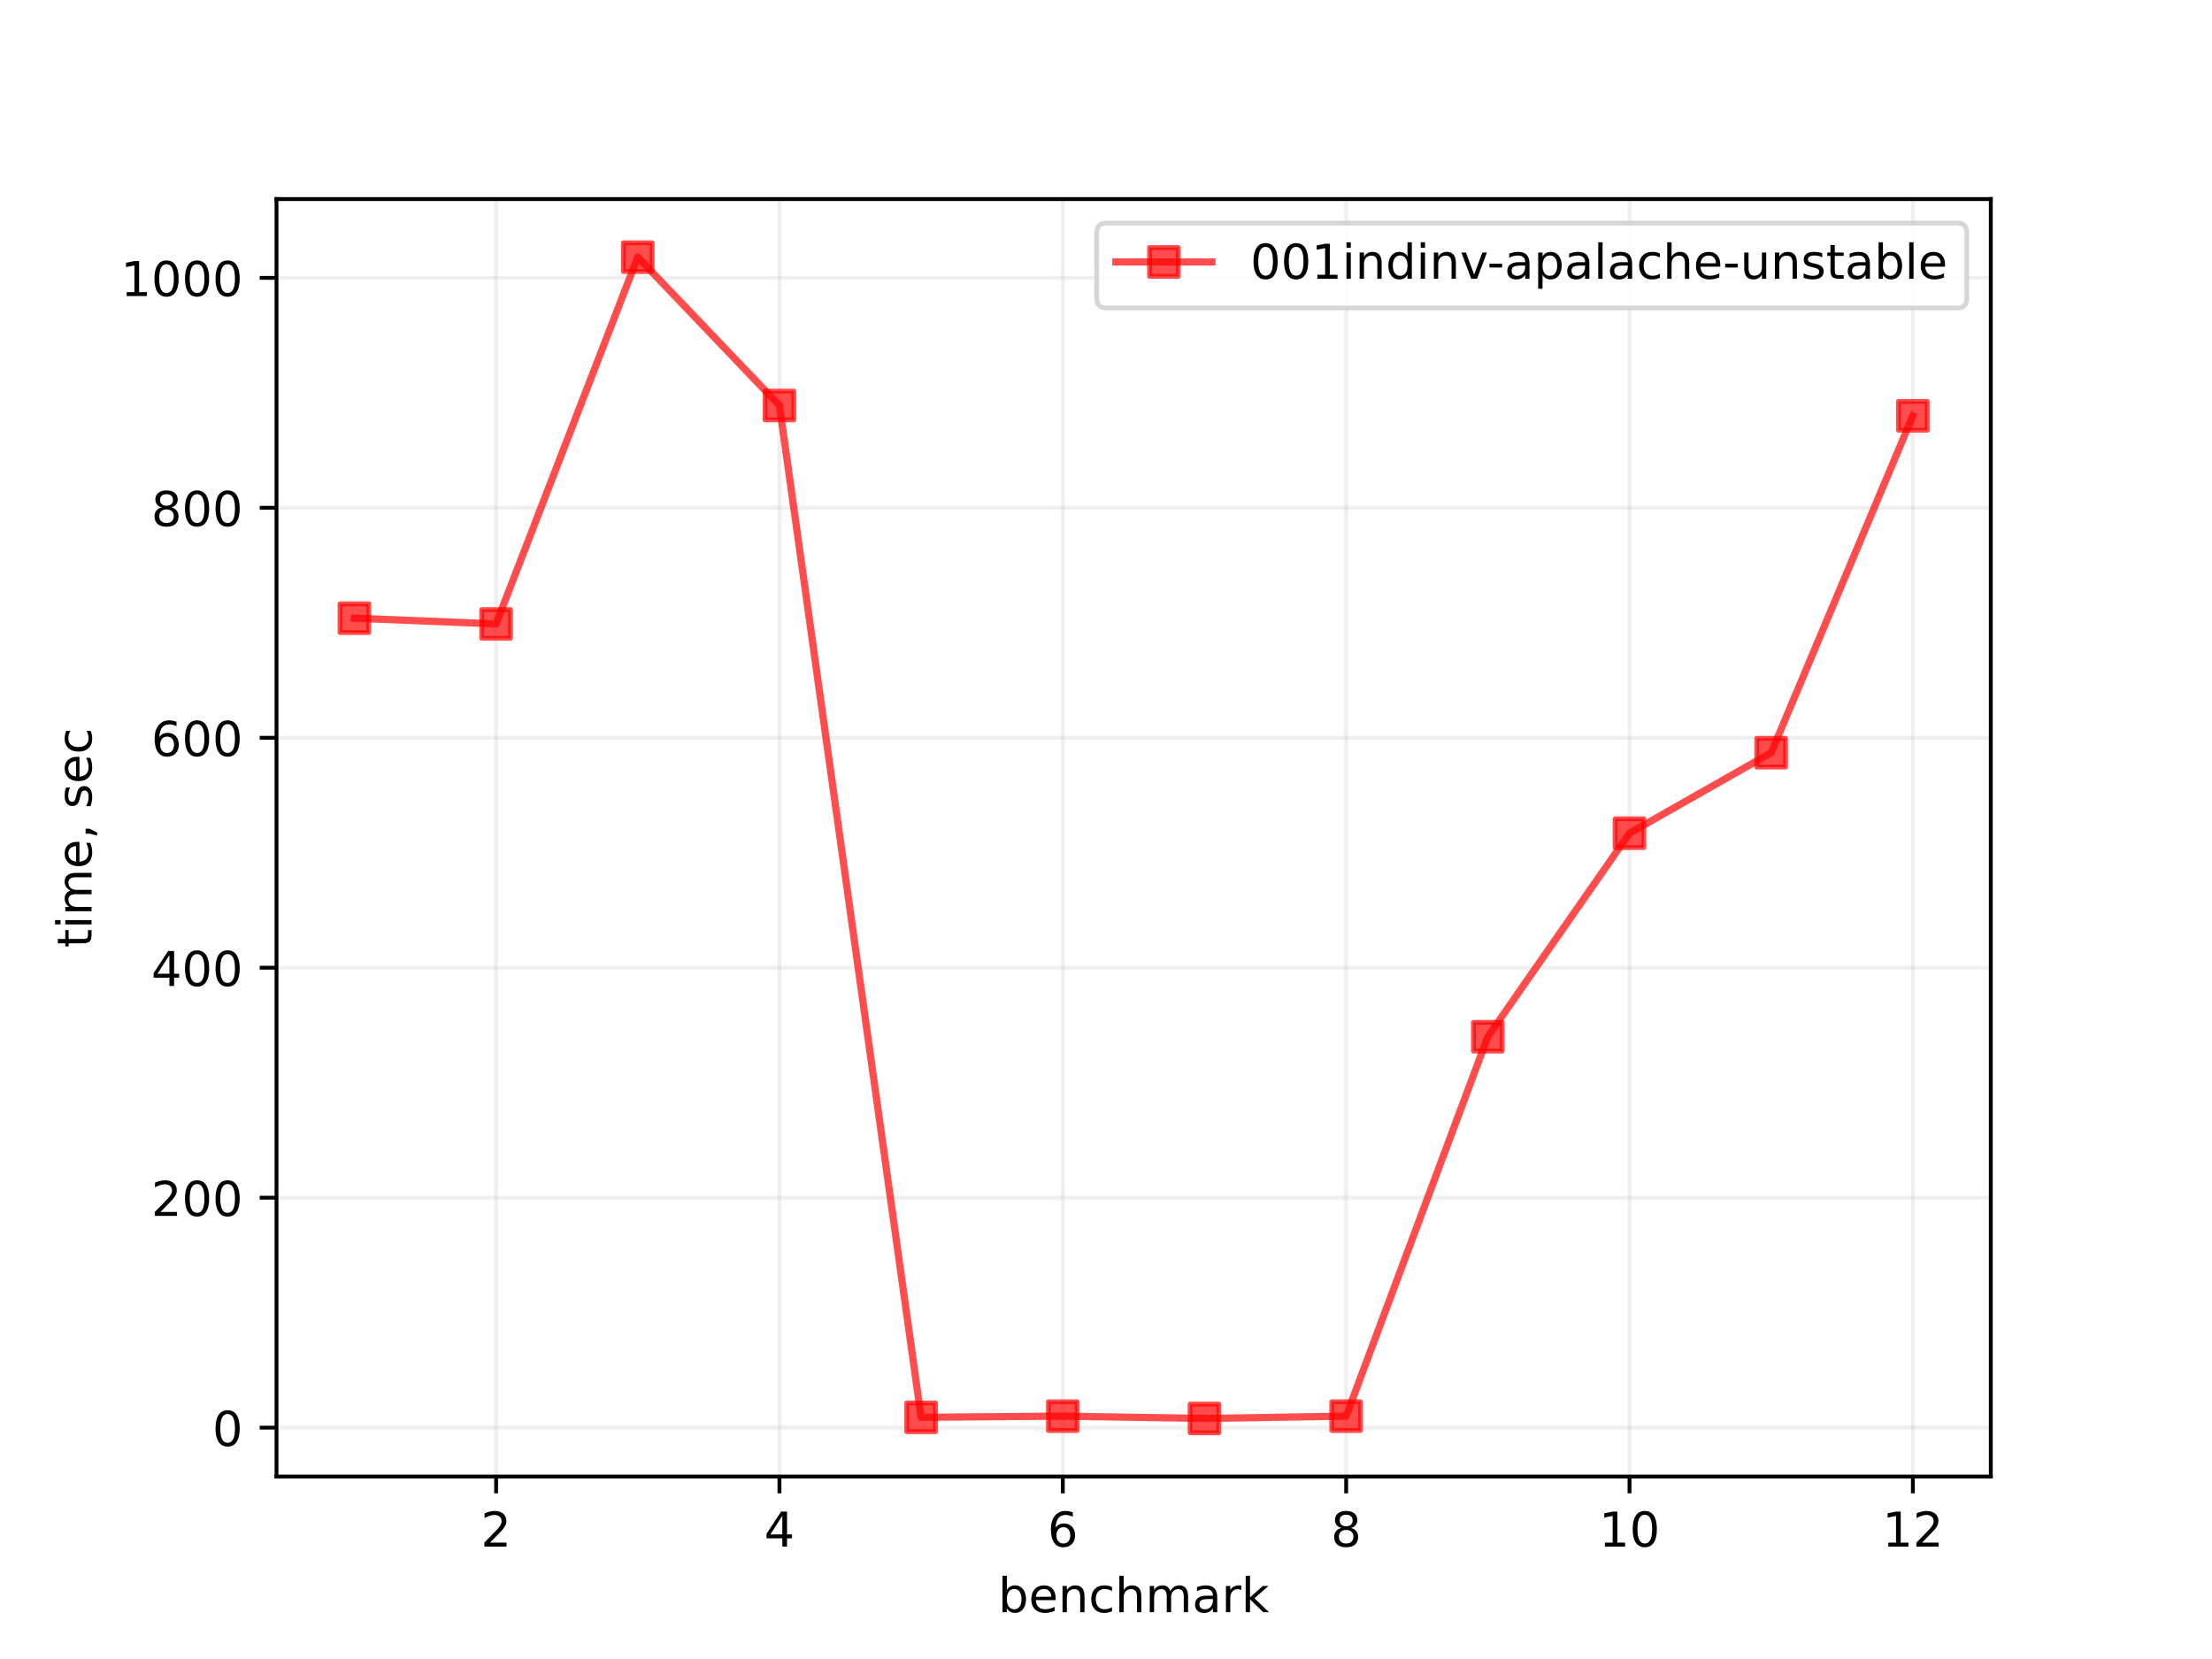 <svg xmlns="http://www.w3.org/2000/svg" xmlns:xlink="http://www.w3.org/1999/xlink" width="614.4" height="460.8" version="1.1" viewBox="0 0 460.8 345.6"><defs><style type="text/css">*{stroke-linecap:butt;stroke-linejoin:round}</style></defs><g id="figure_1"><g id="patch_1"><path d="M 0 345.6 L 460.8 345.6 L 460.8 0 L 0 0 z" style="fill:#fff"/></g><g id="axes_1"><g id="patch_2"><path d="M 57.6 307.584 L 414.72 307.584 L 414.72 41.472 L 57.6 41.472 z" style="fill:#fff"/></g><g id="matplotlib.axis_1"><g id="xtick_1"><g id="line2d_1"><path d="M 103.347 307.584 L 103.347 41.472" clip-path="url(#p902cfd873e)" style="fill:none;stroke:#b0b0b0;stroke-linecap:square;stroke-opacity:.2;stroke-width:.8"/></g><g id="line2d_2"><defs><path id="m6c16508061" d="M 0 0 L 0 3.5" style="stroke:#000;stroke-width:.8"/></defs><g><use style="stroke:#000;stroke-width:.8" x="103.347" y="307.584" xlink:href="#m6c16508061"/></g></g><g id="text_1"><g transform="translate(100.166 322.182)scale(0.1 -0.1)"><defs><path id="DejaVuSans-50" d="M 19.188 8.297 L 53.609 8.297 L 53.609 0 L 7.328 0 L 7.328 8.297 Q 12.938 14.109 22.625 23.891 Q 32.328 33.688 34.812 36.531 Q 39.547 41.844 41.422 45.531 Q 43.312 49.219 43.312 52.781 Q 43.312 58.594 39.234 62.25 Q 35.156 65.922 28.609 65.922 Q 23.969 65.922 18.812 64.312 Q 13.672 62.703 7.812 59.422 L 7.812 69.391 Q 13.766 71.781 18.938 73 Q 24.125 74.219 28.422 74.219 Q 39.75 74.219 46.484 68.547 Q 53.219 62.891 53.219 53.422 Q 53.219 48.922 51.531 44.891 Q 49.859 40.875 45.406 35.406 Q 44.188 33.984 37.641 27.219 Q 31.109 20.453 19.188 8.297 z"/></defs><use xlink:href="#DejaVuSans-50"/></g></g></g><g id="xtick_2"><g id="line2d_3"><path d="M 162.375 307.584 L 162.375 41.472" clip-path="url(#p902cfd873e)" style="fill:none;stroke:#b0b0b0;stroke-linecap:square;stroke-opacity:.2;stroke-width:.8"/></g><g id="line2d_4"><g><use style="stroke:#000;stroke-width:.8" x="162.375" y="307.584" xlink:href="#m6c16508061"/></g></g><g id="text_2"><g transform="translate(159.194 322.182)scale(0.1 -0.1)"><defs><path id="DejaVuSans-52" d="M 37.797 64.312 L 12.891 25.391 L 37.797 25.391 z M 35.203 72.906 L 47.609 72.906 L 47.609 25.391 L 58.016 25.391 L 58.016 17.188 L 47.609 17.188 L 47.609 0 L 37.797 0 L 37.797 17.188 L 4.891 17.188 L 4.891 26.703 z"/></defs><use xlink:href="#DejaVuSans-52"/></g></g></g><g id="xtick_3"><g id="line2d_5"><path d="M 221.403 307.584 L 221.403 41.472" clip-path="url(#p902cfd873e)" style="fill:none;stroke:#b0b0b0;stroke-linecap:square;stroke-opacity:.2;stroke-width:.8"/></g><g id="line2d_6"><g><use style="stroke:#000;stroke-width:.8" x="221.403" y="307.584" xlink:href="#m6c16508061"/></g></g><g id="text_3"><g transform="translate(218.222 322.182)scale(0.1 -0.1)"><defs><path id="DejaVuSans-54" d="M 33.016 40.375 Q 26.375 40.375 22.484 35.828 Q 18.609 31.297 18.609 23.391 Q 18.609 15.531 22.484 10.953 Q 26.375 6.391 33.016 6.391 Q 39.656 6.391 43.531 10.953 Q 47.406 15.531 47.406 23.391 Q 47.406 31.297 43.531 35.828 Q 39.656 40.375 33.016 40.375 z M 52.594 71.297 L 52.594 62.312 Q 48.875 64.062 45.094 64.984 Q 41.312 65.922 37.594 65.922 Q 27.828 65.922 22.672 59.328 Q 17.531 52.734 16.797 39.406 Q 19.672 43.656 24.016 45.922 Q 28.375 48.188 33.594 48.188 Q 44.578 48.188 50.953 41.516 Q 57.328 34.859 57.328 23.391 Q 57.328 12.156 50.688 5.359 Q 44.047 -1.422 33.016 -1.422 Q 20.359 -1.422 13.672 8.266 Q 6.984 17.969 6.984 36.375 Q 6.984 53.656 15.188 63.938 Q 23.391 74.219 37.203 74.219 Q 40.922 74.219 44.703 73.484 Q 48.484 72.75 52.594 71.297 z"/></defs><use xlink:href="#DejaVuSans-54"/></g></g></g><g id="xtick_4"><g id="line2d_7"><path d="M 280.431 307.584 L 280.431 41.472" clip-path="url(#p902cfd873e)" style="fill:none;stroke:#b0b0b0;stroke-linecap:square;stroke-opacity:.2;stroke-width:.8"/></g><g id="line2d_8"><g><use style="stroke:#000;stroke-width:.8" x="280.431" y="307.584" xlink:href="#m6c16508061"/></g></g><g id="text_4"><g transform="translate(277.25 322.182)scale(0.1 -0.1)"><defs><path id="DejaVuSans-56" d="M 31.781 34.625 Q 24.75 34.625 20.719 30.859 Q 16.703 27.094 16.703 20.516 Q 16.703 13.922 20.719 10.156 Q 24.75 6.391 31.781 6.391 Q 38.812 6.391 42.859 10.172 Q 46.922 13.969 46.922 20.516 Q 46.922 27.094 42.891 30.859 Q 38.875 34.625 31.781 34.625 z M 21.922 38.812 Q 15.578 40.375 12.031 44.719 Q 8.5 49.078 8.5 55.328 Q 8.5 64.062 14.719 69.141 Q 20.953 74.219 31.781 74.219 Q 42.672 74.219 48.875 69.141 Q 55.078 64.062 55.078 55.328 Q 55.078 49.078 51.531 44.719 Q 48 40.375 41.703 38.812 Q 48.828 37.156 52.797 32.312 Q 56.781 27.484 56.781 20.516 Q 56.781 9.906 50.312 4.234 Q 43.844 -1.422 31.781 -1.422 Q 19.734 -1.422 13.25 4.234 Q 6.781 9.906 6.781 20.516 Q 6.781 27.484 10.781 32.312 Q 14.797 37.156 21.922 38.812 z M 18.312 54.391 Q 18.312 48.734 21.844 45.562 Q 25.391 42.391 31.781 42.391 Q 38.141 42.391 41.719 45.562 Q 45.312 48.734 45.312 54.391 Q 45.312 60.062 41.719 63.234 Q 38.141 66.406 31.781 66.406 Q 25.391 66.406 21.844 63.234 Q 18.312 60.062 18.312 54.391 z"/></defs><use xlink:href="#DejaVuSans-56"/></g></g></g><g id="xtick_5"><g id="line2d_9"><path d="M 339.459 307.584 L 339.459 41.472" clip-path="url(#p902cfd873e)" style="fill:none;stroke:#b0b0b0;stroke-linecap:square;stroke-opacity:.2;stroke-width:.8"/></g><g id="line2d_10"><g><use style="stroke:#000;stroke-width:.8" x="339.459" y="307.584" xlink:href="#m6c16508061"/></g></g><g id="text_5"><g transform="translate(333.097 322.182)scale(0.1 -0.1)"><defs><path id="DejaVuSans-49" d="M 12.406 8.297 L 28.516 8.297 L 28.516 63.922 L 10.984 60.406 L 10.984 69.391 L 28.422 72.906 L 38.281 72.906 L 38.281 8.297 L 54.391 8.297 L 54.391 0 L 12.406 0 z"/><path id="DejaVuSans-48" d="M 31.781 66.406 Q 24.172 66.406 20.328 58.906 Q 16.5 51.422 16.5 36.375 Q 16.5 21.391 20.328 13.891 Q 24.172 6.391 31.781 6.391 Q 39.453 6.391 43.281 13.891 Q 47.125 21.391 47.125 36.375 Q 47.125 51.422 43.281 58.906 Q 39.453 66.406 31.781 66.406 z M 31.781 74.219 Q 44.047 74.219 50.516 64.516 Q 56.984 54.828 56.984 36.375 Q 56.984 17.969 50.516 8.266 Q 44.047 -1.422 31.781 -1.422 Q 19.531 -1.422 13.062 8.266 Q 6.594 17.969 6.594 36.375 Q 6.594 54.828 13.062 64.516 Q 19.531 74.219 31.781 74.219 z"/></defs><use xlink:href="#DejaVuSans-49"/><use x="63.623" xlink:href="#DejaVuSans-48"/></g></g></g><g id="xtick_6"><g id="line2d_11"><path d="M 398.487 307.584 L 398.487 41.472" clip-path="url(#p902cfd873e)" style="fill:none;stroke:#b0b0b0;stroke-linecap:square;stroke-opacity:.2;stroke-width:.8"/></g><g id="line2d_12"><g><use style="stroke:#000;stroke-width:.8" x="398.487" y="307.584" xlink:href="#m6c16508061"/></g></g><g id="text_6"><g transform="translate(392.125 322.182)scale(0.1 -0.1)"><use xlink:href="#DejaVuSans-49"/><use x="63.623" xlink:href="#DejaVuSans-50"/></g></g></g><g id="text_7"><g transform="translate(207.937 335.861)scale(0.1 -0.1)"><defs><path id="DejaVuSans-98" d="M 48.688 27.297 Q 48.688 37.203 44.609 42.844 Q 40.531 48.484 33.406 48.484 Q 26.266 48.484 22.188 42.844 Q 18.109 37.203 18.109 27.297 Q 18.109 17.391 22.188 11.75 Q 26.266 6.109 33.406 6.109 Q 40.531 6.109 44.609 11.75 Q 48.688 17.391 48.688 27.297 z M 18.109 46.391 Q 20.953 51.266 25.266 53.625 Q 29.594 56 35.594 56 Q 45.562 56 51.781 48.094 Q 58.016 40.188 58.016 27.297 Q 58.016 14.406 51.781 6.484 Q 45.562 -1.422 35.594 -1.422 Q 29.594 -1.422 25.266 0.953 Q 20.953 3.328 18.109 8.203 L 18.109 0 L 9.078 0 L 9.078 75.984 L 18.109 75.984 z"/><path id="DejaVuSans-101" d="M 56.203 29.594 L 56.203 25.203 L 14.891 25.203 Q 15.484 15.922 20.484 11.062 Q 25.484 6.203 34.422 6.203 Q 39.594 6.203 44.453 7.469 Q 49.312 8.734 54.109 11.281 L 54.109 2.781 Q 49.266 0.734 44.188 -0.344 Q 39.109 -1.422 33.891 -1.422 Q 20.797 -1.422 13.156 6.188 Q 5.516 13.812 5.516 26.812 Q 5.516 40.234 12.766 48.109 Q 20.016 56 32.328 56 Q 43.359 56 49.781 48.891 Q 56.203 41.797 56.203 29.594 z M 47.219 32.234 Q 47.125 39.594 43.094 43.984 Q 39.062 48.391 32.422 48.391 Q 24.906 48.391 20.391 44.141 Q 15.875 39.891 15.188 32.172 z"/><path id="DejaVuSans-110" d="M 54.891 33.016 L 54.891 0 L 45.906 0 L 45.906 32.719 Q 45.906 40.484 42.875 44.328 Q 39.844 48.188 33.797 48.188 Q 26.516 48.188 22.312 43.547 Q 18.109 38.922 18.109 30.906 L 18.109 0 L 9.078 0 L 9.078 54.688 L 18.109 54.688 L 18.109 46.188 Q 21.344 51.125 25.703 53.562 Q 30.078 56 35.797 56 Q 45.219 56 50.047 50.172 Q 54.891 44.344 54.891 33.016 z"/><path id="DejaVuSans-99" d="M 48.781 52.594 L 48.781 44.188 Q 44.969 46.297 41.141 47.344 Q 37.312 48.391 33.406 48.391 Q 24.656 48.391 19.812 42.844 Q 14.984 37.312 14.984 27.297 Q 14.984 17.281 19.812 11.734 Q 24.656 6.203 33.406 6.203 Q 37.312 6.203 41.141 7.25 Q 44.969 8.297 48.781 10.406 L 48.781 2.094 Q 45.016 0.344 40.984 -0.531 Q 36.969 -1.422 32.422 -1.422 Q 20.062 -1.422 12.781 6.344 Q 5.516 14.109 5.516 27.297 Q 5.516 40.672 12.859 48.328 Q 20.219 56 33.016 56 Q 37.156 56 41.109 55.141 Q 45.062 54.297 48.781 52.594 z"/><path id="DejaVuSans-104" d="M 54.891 33.016 L 54.891 0 L 45.906 0 L 45.906 32.719 Q 45.906 40.484 42.875 44.328 Q 39.844 48.188 33.797 48.188 Q 26.516 48.188 22.312 43.547 Q 18.109 38.922 18.109 30.906 L 18.109 0 L 9.078 0 L 9.078 75.984 L 18.109 75.984 L 18.109 46.188 Q 21.344 51.125 25.703 53.562 Q 30.078 56 35.797 56 Q 45.219 56 50.047 50.172 Q 54.891 44.344 54.891 33.016 z"/><path id="DejaVuSans-109" d="M 52 44.188 Q 55.375 50.25 60.062 53.125 Q 64.75 56 71.094 56 Q 79.641 56 84.281 50.016 Q 88.922 44.047 88.922 33.016 L 88.922 0 L 79.891 0 L 79.891 32.719 Q 79.891 40.578 77.094 44.375 Q 74.312 48.188 68.609 48.188 Q 61.625 48.188 57.562 43.547 Q 53.516 38.922 53.516 30.906 L 53.516 0 L 44.484 0 L 44.484 32.719 Q 44.484 40.625 41.703 44.406 Q 38.922 48.188 33.109 48.188 Q 26.219 48.188 22.156 43.531 Q 18.109 38.875 18.109 30.906 L 18.109 0 L 9.078 0 L 9.078 54.688 L 18.109 54.688 L 18.109 46.188 Q 21.188 51.219 25.484 53.609 Q 29.781 56 35.688 56 Q 41.656 56 45.828 52.969 Q 50 49.953 52 44.188 z"/><path id="DejaVuSans-97" d="M 34.281 27.484 Q 23.391 27.484 19.188 25 Q 14.984 22.516 14.984 16.5 Q 14.984 11.719 18.141 8.906 Q 21.297 6.109 26.703 6.109 Q 34.188 6.109 38.703 11.406 Q 43.219 16.703 43.219 25.484 L 43.219 27.484 z M 52.203 31.203 L 52.203 0 L 43.219 0 L 43.219 8.297 Q 40.141 3.328 35.547 0.953 Q 30.953 -1.422 24.312 -1.422 Q 15.922 -1.422 10.953 3.297 Q 6 8.016 6 15.922 Q 6 25.141 12.172 29.828 Q 18.359 34.516 30.609 34.516 L 43.219 34.516 L 43.219 35.406 Q 43.219 41.609 39.141 45 Q 35.062 48.391 27.688 48.391 Q 23 48.391 18.547 47.266 Q 14.109 46.141 10.016 43.891 L 10.016 52.203 Q 14.938 54.109 19.578 55.047 Q 24.219 56 28.609 56 Q 40.484 56 46.344 49.844 Q 52.203 43.703 52.203 31.203 z"/><path id="DejaVuSans-114" d="M 41.109 46.297 Q 39.594 47.172 37.812 47.578 Q 36.031 48 33.891 48 Q 26.266 48 22.188 43.047 Q 18.109 38.094 18.109 28.812 L 18.109 0 L 9.078 0 L 9.078 54.688 L 18.109 54.688 L 18.109 46.188 Q 20.953 51.172 25.484 53.578 Q 30.031 56 36.531 56 Q 37.453 56 38.578 55.875 Q 39.703 55.766 41.062 55.516 z"/><path id="DejaVuSans-107" d="M 9.078 75.984 L 18.109 75.984 L 18.109 31.109 L 44.922 54.688 L 56.391 54.688 L 27.391 29.109 L 57.625 0 L 45.906 0 L 18.109 26.703 L 18.109 0 L 9.078 0 z"/></defs><use xlink:href="#DejaVuSans-98"/><use x="63.477" xlink:href="#DejaVuSans-101"/><use x="125" xlink:href="#DejaVuSans-110"/><use x="188.379" xlink:href="#DejaVuSans-99"/><use x="243.359" xlink:href="#DejaVuSans-104"/><use x="306.738" xlink:href="#DejaVuSans-109"/><use x="404.15" xlink:href="#DejaVuSans-97"/><use x="465.43" xlink:href="#DejaVuSans-114"/><use x="506.543" xlink:href="#DejaVuSans-107"/></g></g></g><g id="matplotlib.axis_2"><g id="ytick_1"><g id="line2d_13"><path d="M 57.6 297.404 L 414.72 297.404" clip-path="url(#p902cfd873e)" style="fill:none;stroke:#b0b0b0;stroke-linecap:square;stroke-opacity:.2;stroke-width:.8"/></g><g id="line2d_14"><defs><path id="m92e578bc9b" d="M 0 0 L -3.5 0" style="stroke:#000;stroke-width:.8"/></defs><g><use style="stroke:#000;stroke-width:.8" x="57.6" y="297.404" xlink:href="#m92e578bc9b"/></g></g><g id="text_8"><g transform="translate(44.237 301.203)scale(0.1 -0.1)"><use xlink:href="#DejaVuSans-48"/></g></g></g><g id="ytick_2"><g id="line2d_15"><path d="M 57.6 249.499 L 414.72 249.499" clip-path="url(#p902cfd873e)" style="fill:none;stroke:#b0b0b0;stroke-linecap:square;stroke-opacity:.2;stroke-width:.8"/></g><g id="line2d_16"><g><use style="stroke:#000;stroke-width:.8" x="57.6" y="249.499" xlink:href="#m92e578bc9b"/></g></g><g id="text_9"><g transform="translate(31.512 253.298)scale(0.1 -0.1)"><use xlink:href="#DejaVuSans-50"/><use x="63.623" xlink:href="#DejaVuSans-48"/><use x="127.246" xlink:href="#DejaVuSans-48"/></g></g></g><g id="ytick_3"><g id="line2d_17"><path d="M 57.6 201.594 L 414.72 201.594" clip-path="url(#p902cfd873e)" style="fill:none;stroke:#b0b0b0;stroke-linecap:square;stroke-opacity:.2;stroke-width:.8"/></g><g id="line2d_18"><g><use style="stroke:#000;stroke-width:.8" x="57.6" y="201.594" xlink:href="#m92e578bc9b"/></g></g><g id="text_10"><g transform="translate(31.512 205.394)scale(0.1 -0.1)"><use xlink:href="#DejaVuSans-52"/><use x="63.623" xlink:href="#DejaVuSans-48"/><use x="127.246" xlink:href="#DejaVuSans-48"/></g></g></g><g id="ytick_4"><g id="line2d_19"><path d="M 57.6 153.689 L 414.72 153.689" clip-path="url(#p902cfd873e)" style="fill:none;stroke:#b0b0b0;stroke-linecap:square;stroke-opacity:.2;stroke-width:.8"/></g><g id="line2d_20"><g><use style="stroke:#000;stroke-width:.8" x="57.6" y="153.689" xlink:href="#m92e578bc9b"/></g></g><g id="text_11"><g transform="translate(31.512 157.489)scale(0.1 -0.1)"><use xlink:href="#DejaVuSans-54"/><use x="63.623" xlink:href="#DejaVuSans-48"/><use x="127.246" xlink:href="#DejaVuSans-48"/></g></g></g><g id="ytick_5"><g id="line2d_21"><path d="M 57.6 105.784 L 414.72 105.784" clip-path="url(#p902cfd873e)" style="fill:none;stroke:#b0b0b0;stroke-linecap:square;stroke-opacity:.2;stroke-width:.8"/></g><g id="line2d_22"><g><use style="stroke:#000;stroke-width:.8" x="57.6" y="105.784" xlink:href="#m92e578bc9b"/></g></g><g id="text_12"><g transform="translate(31.512 109.584)scale(0.1 -0.1)"><use xlink:href="#DejaVuSans-56"/><use x="63.623" xlink:href="#DejaVuSans-48"/><use x="127.246" xlink:href="#DejaVuSans-48"/></g></g></g><g id="ytick_6"><g id="line2d_23"><path d="M 57.6 57.879 L 414.72 57.879" clip-path="url(#p902cfd873e)" style="fill:none;stroke:#b0b0b0;stroke-linecap:square;stroke-opacity:.2;stroke-width:.8"/></g><g id="line2d_24"><g><use style="stroke:#000;stroke-width:.8" x="57.6" y="57.879" xlink:href="#m92e578bc9b"/></g></g><g id="text_13"><g transform="translate(25.15 61.679)scale(0.1 -0.1)"><use xlink:href="#DejaVuSans-49"/><use x="63.623" xlink:href="#DejaVuSans-48"/><use x="127.246" xlink:href="#DejaVuSans-48"/><use x="190.869" xlink:href="#DejaVuSans-48"/></g></g></g><g id="text_14"><g transform="translate(19.07 197.433)rotate(-90)scale(0.1 -0.1)"><defs><path id="DejaVuSans-116" d="M 18.312 70.219 L 18.312 54.688 L 36.812 54.688 L 36.812 47.703 L 18.312 47.703 L 18.312 18.016 Q 18.312 11.328 20.141 9.422 Q 21.969 7.516 27.594 7.516 L 36.812 7.516 L 36.812 0 L 27.594 0 Q 17.188 0 13.234 3.875 Q 9.281 7.766 9.281 18.016 L 9.281 47.703 L 2.688 47.703 L 2.688 54.688 L 9.281 54.688 L 9.281 70.219 z"/><path id="DejaVuSans-105" d="M 9.422 54.688 L 18.406 54.688 L 18.406 0 L 9.422 0 z M 9.422 75.984 L 18.406 75.984 L 18.406 64.594 L 9.422 64.594 z"/><path id="DejaVuSans-44" d="M 11.719 12.406 L 22.016 12.406 L 22.016 4 L 14.016 -11.625 L 7.719 -11.625 L 11.719 4 z"/><path id="DejaVuSans-32"/><path id="DejaVuSans-115" d="M 44.281 53.078 L 44.281 44.578 Q 40.484 46.531 36.375 47.5 Q 32.281 48.484 27.875 48.484 Q 21.188 48.484 17.844 46.438 Q 14.5 44.391 14.5 40.281 Q 14.5 37.156 16.891 35.375 Q 19.281 33.594 26.516 31.984 L 29.594 31.297 Q 39.156 29.25 43.188 25.516 Q 47.219 21.781 47.219 15.094 Q 47.219 7.469 41.188 3.016 Q 35.156 -1.422 24.609 -1.422 Q 20.219 -1.422 15.453 -0.562 Q 10.688 0.297 5.422 2 L 5.422 11.281 Q 10.406 8.688 15.234 7.391 Q 20.062 6.109 24.812 6.109 Q 31.156 6.109 34.562 8.281 Q 37.984 10.453 37.984 14.406 Q 37.984 18.062 35.516 20.016 Q 33.062 21.969 24.703 23.781 L 21.578 24.516 Q 13.234 26.266 9.516 29.906 Q 5.812 33.547 5.812 39.891 Q 5.812 47.609 11.281 51.797 Q 16.75 56 26.812 56 Q 31.781 56 36.172 55.266 Q 40.578 54.547 44.281 53.078 z"/></defs><use xlink:href="#DejaVuSans-116"/><use x="39.209" xlink:href="#DejaVuSans-105"/><use x="66.992" xlink:href="#DejaVuSans-109"/><use x="164.404" xlink:href="#DejaVuSans-101"/><use x="225.928" xlink:href="#DejaVuSans-44"/><use x="257.715" xlink:href="#DejaVuSans-32"/><use x="289.502" xlink:href="#DejaVuSans-115"/><use x="341.602" xlink:href="#DejaVuSans-101"/><use x="403.125" xlink:href="#DejaVuSans-99"/></g></g></g><g id="line2d_25"><path d="M 73.833 128.779 L 103.347 129.976 L 132.861 53.568 L 162.375 84.467 L 191.889 295.248 L 221.403 295.009 L 250.917 295.488 L 280.431 295.009 L 309.945 215.966 L 339.459 173.57 L 368.973 156.803 L 398.487 86.622" clip-path="url(#p902cfd873e)" style="fill:none;stroke:red;stroke-linecap:square;stroke-opacity:.7;stroke-width:1.5"/><defs><path id="m40d9e306aa" d="M -3 3 L 3 3 L 3 -3 L -3 -3 z" style="stroke:red;stroke-linejoin:miter;stroke-opacity:.7"/></defs><g clip-path="url(#p902cfd873e)"><use style="fill:red;fill-opacity:.7;stroke:red;stroke-linejoin:miter;stroke-opacity:.7" x="73.833" y="128.779" xlink:href="#m40d9e306aa"/><use style="fill:red;fill-opacity:.7;stroke:red;stroke-linejoin:miter;stroke-opacity:.7" x="103.347" y="129.976" xlink:href="#m40d9e306aa"/><use style="fill:red;fill-opacity:.7;stroke:red;stroke-linejoin:miter;stroke-opacity:.7" x="132.861" y="53.568" xlink:href="#m40d9e306aa"/><use style="fill:red;fill-opacity:.7;stroke:red;stroke-linejoin:miter;stroke-opacity:.7" x="162.375" y="84.467" xlink:href="#m40d9e306aa"/><use style="fill:red;fill-opacity:.7;stroke:red;stroke-linejoin:miter;stroke-opacity:.7" x="191.889" y="295.248" xlink:href="#m40d9e306aa"/><use style="fill:red;fill-opacity:.7;stroke:red;stroke-linejoin:miter;stroke-opacity:.7" x="221.403" y="295.009" xlink:href="#m40d9e306aa"/><use style="fill:red;fill-opacity:.7;stroke:red;stroke-linejoin:miter;stroke-opacity:.7" x="250.917" y="295.488" xlink:href="#m40d9e306aa"/><use style="fill:red;fill-opacity:.7;stroke:red;stroke-linejoin:miter;stroke-opacity:.7" x="280.431" y="295.009" xlink:href="#m40d9e306aa"/><use style="fill:red;fill-opacity:.7;stroke:red;stroke-linejoin:miter;stroke-opacity:.7" x="309.945" y="215.966" xlink:href="#m40d9e306aa"/><use style="fill:red;fill-opacity:.7;stroke:red;stroke-linejoin:miter;stroke-opacity:.7" x="339.459" y="173.57" xlink:href="#m40d9e306aa"/><use style="fill:red;fill-opacity:.7;stroke:red;stroke-linejoin:miter;stroke-opacity:.7" x="368.973" y="156.803" xlink:href="#m40d9e306aa"/><use style="fill:red;fill-opacity:.7;stroke:red;stroke-linejoin:miter;stroke-opacity:.7" x="398.487" y="86.622" xlink:href="#m40d9e306aa"/></g></g><g id="patch_3"><path d="M 57.6 307.584 L 57.6 41.472" style="fill:none;stroke:#000;stroke-linecap:square;stroke-linejoin:miter;stroke-width:.8"/></g><g id="patch_4"><path d="M 414.72 307.584 L 414.72 41.472" style="fill:none;stroke:#000;stroke-linecap:square;stroke-linejoin:miter;stroke-width:.8"/></g><g id="patch_5"><path d="M 57.6 307.584 L 414.72 307.584" style="fill:none;stroke:#000;stroke-linecap:square;stroke-linejoin:miter;stroke-width:.8"/></g><g id="patch_6"><path d="M 57.6 41.472 L 414.72 41.472" style="fill:none;stroke:#000;stroke-linecap:square;stroke-linejoin:miter;stroke-width:.8"/></g><g id="legend_1"><g id="patch_7"><path d="M 230.468 64.15 L 407.72 64.15 Q 409.72 64.15 409.72 62.15 L 409.72 48.472 Q 409.72 46.472 407.72 46.472 L 230.468 46.472 Q 228.468 46.472 228.468 48.472 L 228.468 62.15 Q 228.468 64.15 230.468 64.15 z" style="fill:#fff;opacity:.8;stroke:#ccc;stroke-linejoin:miter"/></g><g id="line2d_26"><path d="M 232.468 54.57 L 252.468 54.57" style="fill:none;stroke:red;stroke-linecap:square;stroke-opacity:.7;stroke-width:1.5"/></g><g id="line2d_27"><g><use style="fill:red;fill-opacity:.7;stroke:red;stroke-linejoin:miter;stroke-opacity:.7" x="242.468" y="54.57" xlink:href="#m40d9e306aa"/></g></g><g id="text_15"><g transform="translate(260.468 58.07)scale(0.1 -0.1)"><defs><path id="DejaVuSans-100" d="M 45.406 46.391 L 45.406 75.984 L 54.391 75.984 L 54.391 0 L 45.406 0 L 45.406 8.203 Q 42.578 3.328 38.25 0.953 Q 33.938 -1.422 27.875 -1.422 Q 17.969 -1.422 11.734 6.484 Q 5.516 14.406 5.516 27.297 Q 5.516 40.188 11.734 48.094 Q 17.969 56 27.875 56 Q 33.938 56 38.25 53.625 Q 42.578 51.266 45.406 46.391 z M 14.797 27.297 Q 14.797 17.391 18.875 11.75 Q 22.953 6.109 30.078 6.109 Q 37.203 6.109 41.297 11.75 Q 45.406 17.391 45.406 27.297 Q 45.406 37.203 41.297 42.844 Q 37.203 48.484 30.078 48.484 Q 22.953 48.484 18.875 42.844 Q 14.797 37.203 14.797 27.297 z"/><path id="DejaVuSans-118" d="M 2.984 54.688 L 12.5 54.688 L 29.594 8.797 L 46.688 54.688 L 56.203 54.688 L 35.688 0 L 23.484 0 z"/><path id="DejaVuSans-45" d="M 4.891 31.391 L 31.203 31.391 L 31.203 23.391 L 4.891 23.391 z"/><path id="DejaVuSans-112" d="M 18.109 8.203 L 18.109 -20.797 L 9.078 -20.797 L 9.078 54.688 L 18.109 54.688 L 18.109 46.391 Q 20.953 51.266 25.266 53.625 Q 29.594 56 35.594 56 Q 45.562 56 51.781 48.094 Q 58.016 40.188 58.016 27.297 Q 58.016 14.406 51.781 6.484 Q 45.562 -1.422 35.594 -1.422 Q 29.594 -1.422 25.266 0.953 Q 20.953 3.328 18.109 8.203 z M 48.688 27.297 Q 48.688 37.203 44.609 42.844 Q 40.531 48.484 33.406 48.484 Q 26.266 48.484 22.188 42.844 Q 18.109 37.203 18.109 27.297 Q 18.109 17.391 22.188 11.75 Q 26.266 6.109 33.406 6.109 Q 40.531 6.109 44.609 11.75 Q 48.688 17.391 48.688 27.297 z"/><path id="DejaVuSans-108" d="M 9.422 75.984 L 18.406 75.984 L 18.406 0 L 9.422 0 z"/><path id="DejaVuSans-117" d="M 8.5 21.578 L 8.5 54.688 L 17.484 54.688 L 17.484 21.922 Q 17.484 14.156 20.5 10.266 Q 23.531 6.391 29.594 6.391 Q 36.859 6.391 41.078 11.031 Q 45.312 15.672 45.312 23.688 L 45.312 54.688 L 54.297 54.688 L 54.297 0 L 45.312 0 L 45.312 8.406 Q 42.047 3.422 37.719 1 Q 33.406 -1.422 27.688 -1.422 Q 18.266 -1.422 13.375 4.438 Q 8.5 10.297 8.5 21.578 z M 31.109 56 z"/></defs><use xlink:href="#DejaVuSans-48"/><use x="63.623" xlink:href="#DejaVuSans-48"/><use x="127.246" xlink:href="#DejaVuSans-49"/><use x="190.869" xlink:href="#DejaVuSans-105"/><use x="218.652" xlink:href="#DejaVuSans-110"/><use x="282.031" xlink:href="#DejaVuSans-100"/><use x="345.508" xlink:href="#DejaVuSans-105"/><use x="373.291" xlink:href="#DejaVuSans-110"/><use x="436.67" xlink:href="#DejaVuSans-118"/><use x="493.225" xlink:href="#DejaVuSans-45"/><use x="529.309" xlink:href="#DejaVuSans-97"/><use x="590.588" xlink:href="#DejaVuSans-112"/><use x="654.064" xlink:href="#DejaVuSans-97"/><use x="715.344" xlink:href="#DejaVuSans-108"/><use x="743.127" xlink:href="#DejaVuSans-97"/><use x="804.406" xlink:href="#DejaVuSans-99"/><use x="859.387" xlink:href="#DejaVuSans-104"/><use x="922.766" xlink:href="#DejaVuSans-101"/><use x="984.289" xlink:href="#DejaVuSans-45"/><use x="1020.373" xlink:href="#DejaVuSans-117"/><use x="1083.752" xlink:href="#DejaVuSans-110"/><use x="1147.131" xlink:href="#DejaVuSans-115"/><use x="1199.23" xlink:href="#DejaVuSans-116"/><use x="1238.439" xlink:href="#DejaVuSans-97"/><use x="1299.719" xlink:href="#DejaVuSans-98"/><use x="1363.195" xlink:href="#DejaVuSans-108"/><use x="1390.979" xlink:href="#DejaVuSans-101"/></g></g></g></g></g><defs><clipPath id="p902cfd873e"><rect width="357.12" height="266.112" x="57.6" y="41.472"/></clipPath></defs></svg>